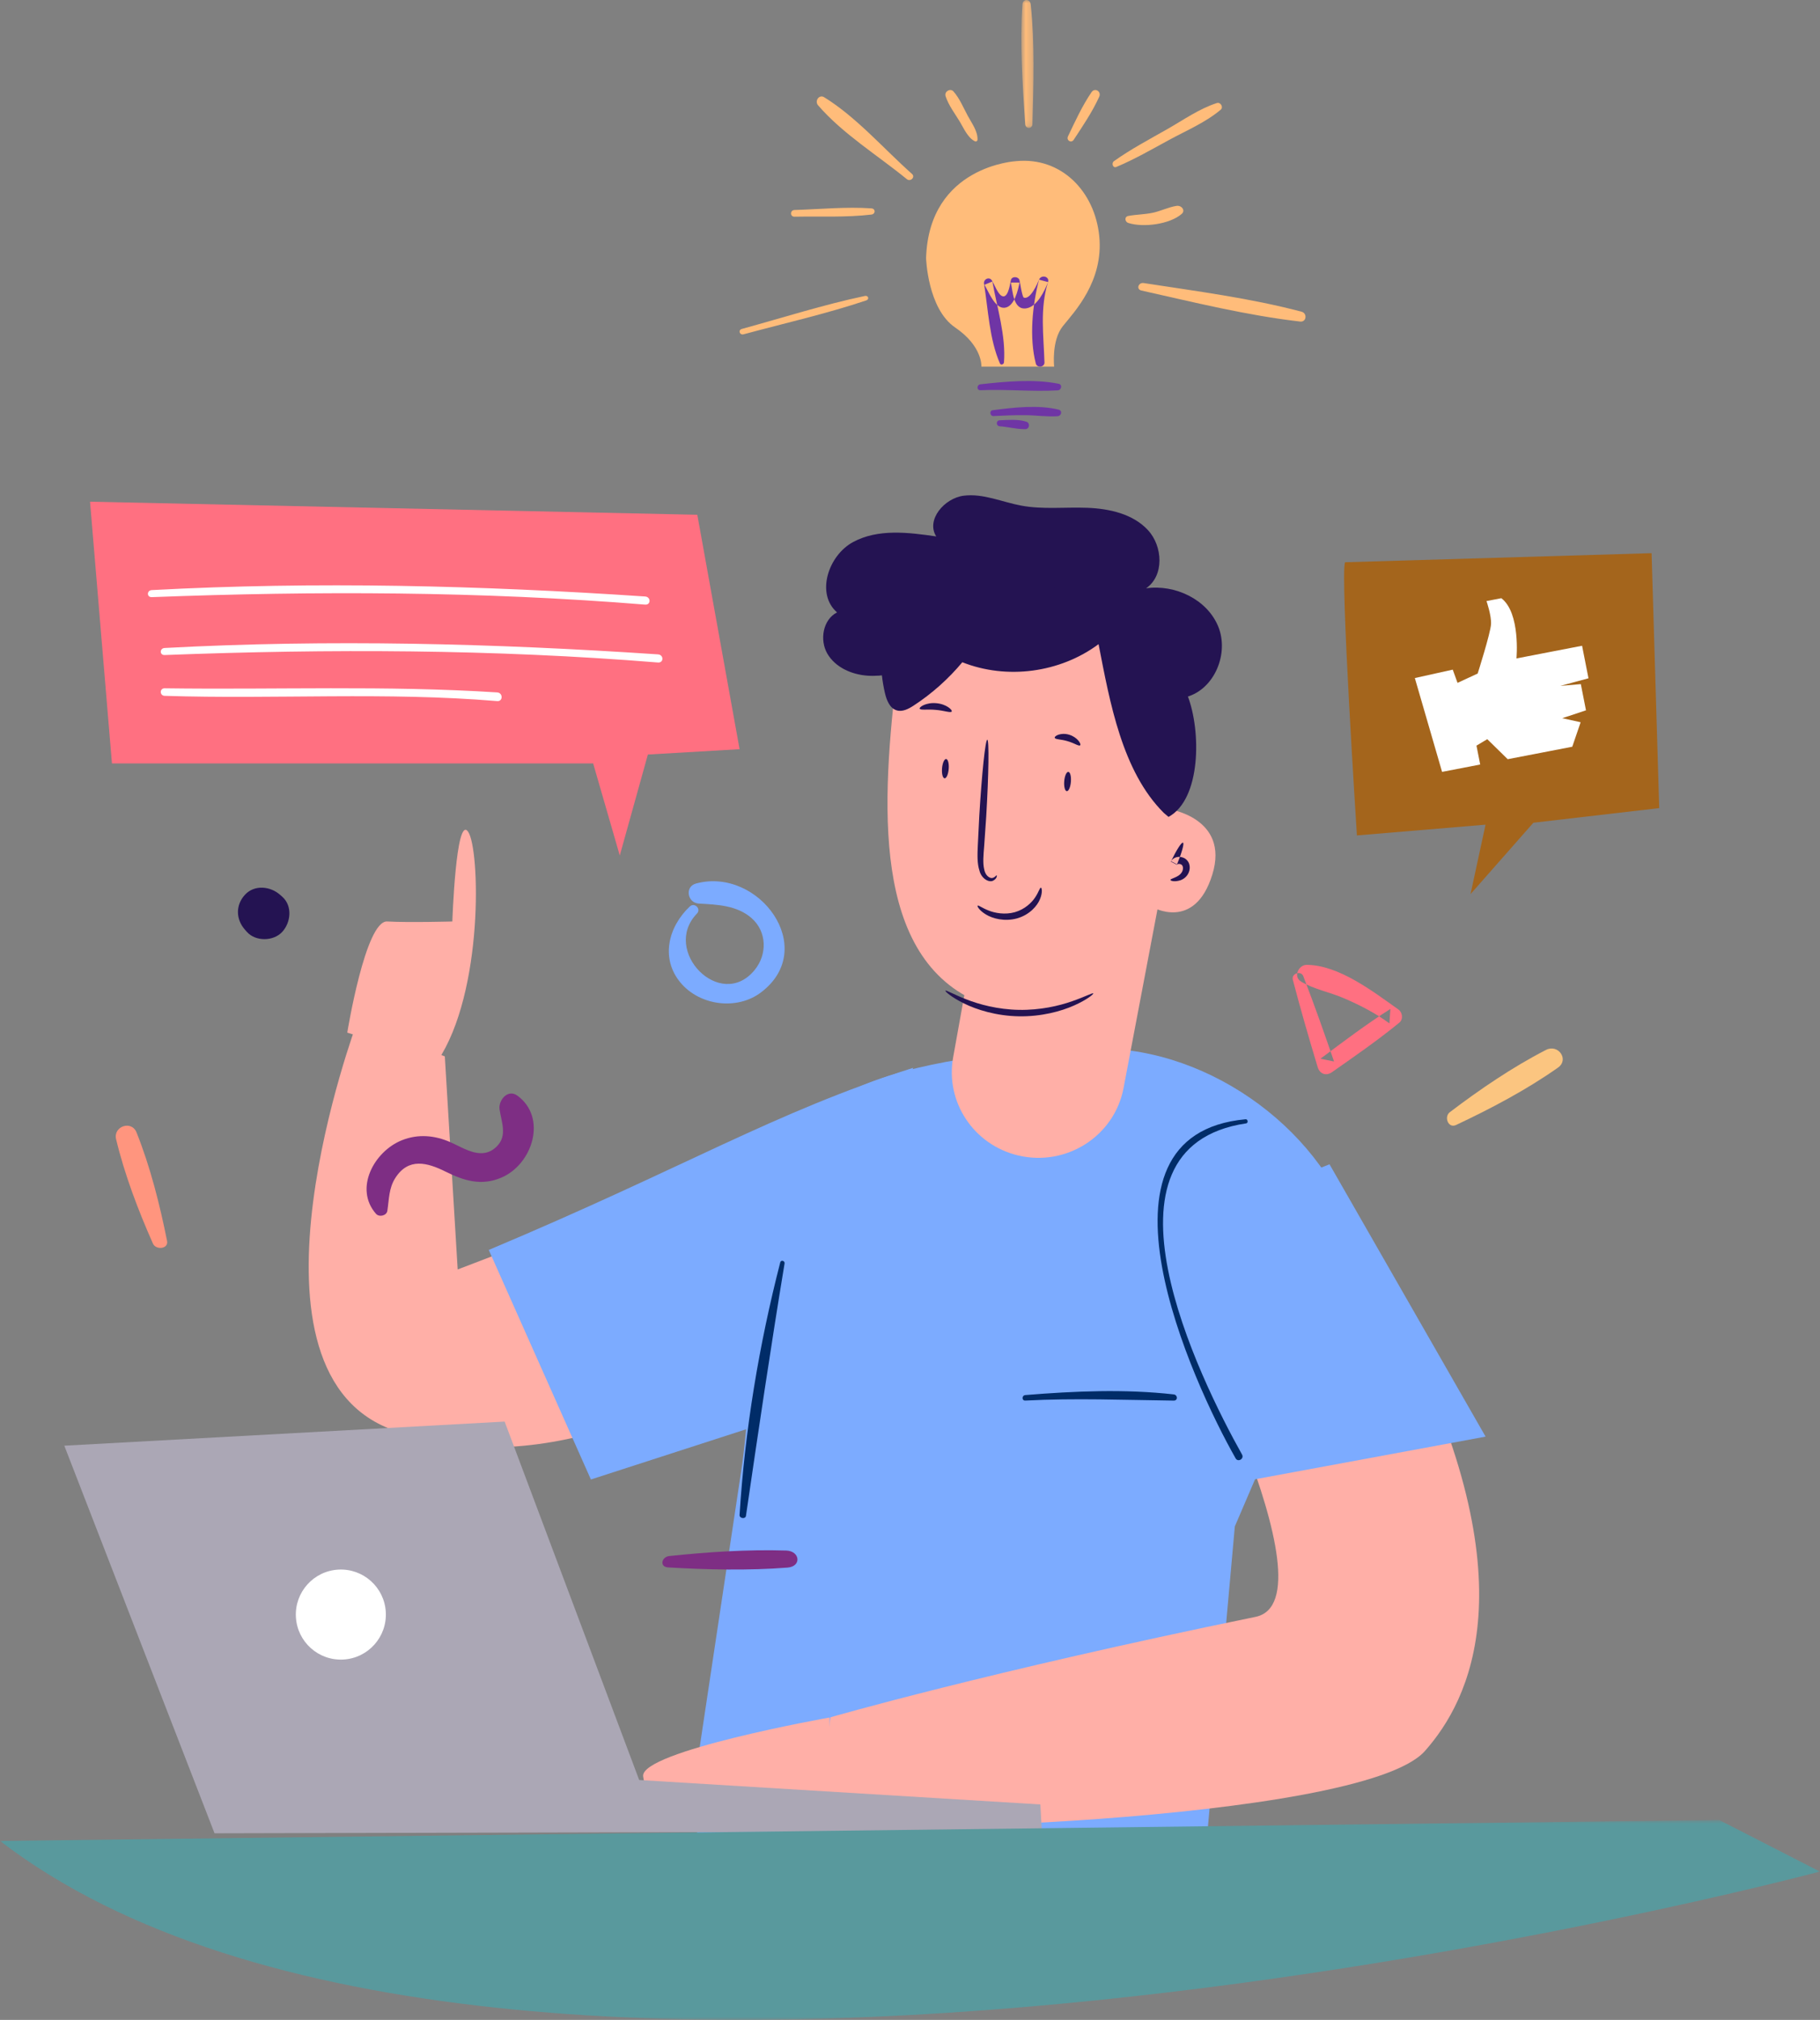 <svg width="283" height="314" viewBox="0 0 283 314" fill="none" xmlns="http://www.w3.org/2000/svg">
<rect x="0" y="0" width="283" height="314" fill="#808080" stroke="none"/>
<path fill-rule="evenodd" clip-rule="evenodd" d="M107.256 140.919C103.921 144.074 102.654 148.985 105.832 152.774C108.825 156.343 114.619 157.1 118.356 154.254C127.38 147.39 117.975 134.722 108.236 137.344C106.43 137.829 106.882 140.363 108.662 140.463C111.511 140.622 114.557 140.731 116.833 142.696C119.277 144.81 119.33 148.383 117.325 150.813C112.018 157.246 102.797 147.773 108.371 142.021C109.076 141.296 107.992 140.223 107.256 140.919Z" fill="#7CABFF"/>
<path fill-rule="evenodd" clip-rule="evenodd" d="M201.028 152.307C202.22 156.866 203.529 161.376 204.889 165.884C205.218 166.969 206.213 167.308 207.115 166.675C210.664 164.185 214.218 161.738 217.579 158.982C218.226 158.452 218.085 157.384 217.445 156.93C213.508 154.14 208.189 150.022 203.192 149.992C201.922 149.986 201.033 151.832 202.321 152.599C204.34 153.799 206.754 154.227 208.907 155.152C211.395 156.218 213.857 157.469 216.049 159.089C216.101 158.341 216.148 157.591 216.198 156.843C212.438 159.234 208.901 161.911 205.325 164.58C206.029 164.724 206.733 164.872 207.437 165.016C205.911 160.564 204.346 156.141 202.655 151.753C202.298 150.828 200.774 151.335 201.028 152.307Z" fill="#FF7081"/>
<path fill-rule="evenodd" clip-rule="evenodd" d="M226.412 174.883C231.83 172.335 237.374 169.407 242.255 165.969C244.046 164.706 242.281 162.242 240.392 163.214C235.174 165.896 230.088 169.363 225.433 172.899C224.501 173.609 225.187 175.459 226.412 174.883Z" fill="#FBC580"/>
<path fill-rule="evenodd" clip-rule="evenodd" d="M25.977 192.902C24.848 187.266 23.378 181.416 21.235 176.054C20.448 174.083 17.575 175.106 18.053 177.093C19.367 182.581 21.484 188.139 23.78 193.317C24.241 194.357 26.233 194.178 25.977 192.902Z" fill="#FF957E"/>
<path fill-rule="evenodd" clip-rule="evenodd" d="M43.882 139.394L43.539 139.092C42.031 137.759 39.558 137.498 38.091 139.092C36.609 140.703 36.664 142.916 38.091 144.527C38.193 144.641 38.293 144.753 38.393 144.869C39.744 146.388 42.524 146.345 43.882 144.869C45.233 143.401 45.507 140.827 43.882 139.394Z" fill="#241352"/>
<path fill-rule="evenodd" clip-rule="evenodd" d="M187.002 293.182C187.002 293.182 129.925 306.413 107 283.565L115.203 228.994C117.696 213.306 116.21 183.126 128.264 172.419C130.596 170.346 132.842 169.315 132.842 169.315C141.298 165.246 156.341 163.048 170.787 162.992C188.334 162.925 206.394 176.148 211 193.02L192.008 237.291L187.002 293.182Z" fill="#7CABFF"/>
<path fill-rule="evenodd" clip-rule="evenodd" d="M182.335 199.775C182.335 199.775 207.935 248.741 195.226 251.348C153.404 259.927 129.132 266.961 129.132 266.961L127 283.085C127.623 285.523 211.607 283.417 221.555 272.212C228.578 264.301 237.916 246.02 218.051 206.453L212.016 192.992L182.335 199.775Z" fill="#FFAFA7"/>
<path fill-rule="evenodd" clip-rule="evenodd" d="M135 172.899L71.166 197.342L69.168 164.22L55.502 158.992C55.502 158.992 35.685 212.156 60.468 222.054C85.252 231.954 113.177 213.662 113.177 213.662L135 172.899Z" fill="#FFAFA7"/>
<path fill-rule="evenodd" clip-rule="evenodd" d="M142 165.992C120.03 173.045 106.928 181.309 76 194.307L91.882 229.992L119.255 221.137L142 165.992Z" fill="#7CABFF"/>
<path fill-rule="evenodd" clip-rule="evenodd" d="M179.006 192.399L194.978 229.992L231 223.329L206.732 180.992L178 192.399" fill="#7CABFF"/>
<path fill-rule="evenodd" clip-rule="evenodd" d="M159.435 217.725C167.16 217.319 174.79 217.635 182.509 217.731C183.184 217.741 183.143 216.839 182.509 216.767C174.902 215.907 167.048 216.251 159.435 216.869C158.861 216.917 158.849 217.757 159.435 217.725Z" fill="#002C68"/>
<path fill-rule="evenodd" clip-rule="evenodd" d="M193.684 173.994C167.713 176.36 185.477 215.008 192.133 226.707C192.501 227.36 193.497 226.775 193.131 226.119C186.515 214.298 168.812 178.332 193.769 174.633C194.127 174.58 194.047 173.96 193.684 173.994Z" fill="#002C68"/>
<path fill-rule="evenodd" clip-rule="evenodd" d="M121.326 196.236C118.03 209.03 115.817 222.335 115.001 235.51C114.966 236.054 115.912 236.192 115.993 235.641C117.909 222.542 119.836 209.48 121.995 196.413C122.064 195.997 121.437 195.805 121.326 196.236Z" fill="#002C68"/>
<path fill-rule="evenodd" clip-rule="evenodd" d="M183.297 124.992C183.698 119.442 184.104 113.892 184.506 108.341C188.881 107.112 191.157 101.532 189.409 97.347C187.664 93.163 182.707 90.813 178.205 91.454C181.045 89.526 180.829 84.922 178.498 82.406C176.167 79.889 172.516 79.073 169.082 78.941C165.649 78.809 162.175 79.225 158.797 78.6C155.806 78.044 152.875 76.678 149.856 77.058C146.837 77.439 143.951 80.827 145.579 83.39C141.225 82.753 136.514 82.173 132.644 84.268C128.775 86.362 126.833 92.321 130.157 95.198C127.961 96.314 127.412 99.484 128.647 101.613C129.882 103.739 132.411 104.858 134.868 105.035C137.328 105.209 139.767 104.589 142.154 103.974" fill="#241352"/>
<path fill-rule="evenodd" clip-rule="evenodd" d="M182.445 114.249L181.58 125.74C181.58 125.74 191.264 127.057 188.506 135.967C185.743 144.878 179.119 140.98 179.119 140.98C179.119 140.98 177.461 163.814 154.271 156.574C135.814 150.811 136.942 126.705 139.285 106.154C140.194 98.192 147.66 92.718 155.459 94.25L169.401 96.989C177.461 98.572 183.067 105.993 182.445 114.249Z" fill="#FFAFA7"/>
<path fill-rule="evenodd" clip-rule="evenodd" d="M181 135.992L174.705 169.142C173.285 176.61 165.83 181.388 158.343 179.626C151.406 177.991 146.963 171.3 148.209 164.366L151.626 145.367L181 135.992Z" fill="#FFAFA7"/>
<path fill-rule="evenodd" clip-rule="evenodd" d="M154.978 136.081C155.015 136.068 155.084 136.567 154.41 136.912C153.711 137.24 152.589 136.525 152.301 135.351C151.927 134.221 151.983 132.852 152.044 131.446C152.118 129.95 152.195 128.426 152.274 126.825C152.666 120.271 153.219 114.975 153.52 114.992C153.815 115.014 153.742 120.341 153.354 126.897C153.242 128.493 153.139 130.02 153.035 131.513C152.917 132.933 152.807 134.17 153.033 135.124C153.197 136.086 153.864 136.558 154.298 136.486C154.742 136.407 154.904 136.02 154.978 136.081Z" fill="#241352"/>
<path fill-rule="evenodd" clip-rule="evenodd" d="M147.005 154.007C147.113 153.881 148.247 154.57 150.243 155.348C152.221 156.13 155.134 156.929 158.433 156.988C161.737 157.049 164.683 156.36 166.698 155.651C168.729 154.948 169.895 154.301 169.995 154.432C170.079 154.526 169.06 155.394 167.029 156.299C165.02 157.203 161.921 158.054 158.409 157.989C154.9 157.925 151.846 156.959 149.879 155.982C147.895 155.002 146.92 154.098 147.005 154.007Z" fill="#241352"/>
<path fill-rule="evenodd" clip-rule="evenodd" d="M152.021 140.786C152.154 140.684 152.687 141.139 153.703 141.537C154.694 141.94 156.263 142.237 157.813 141.801C159.362 141.355 160.441 140.306 160.983 139.468C161.544 138.621 161.676 137.977 161.854 137.992C161.988 137.991 162.156 138.702 161.713 139.772C161.294 140.816 160.11 142.198 158.164 142.762C156.208 143.307 154.337 142.793 153.308 142.161C152.242 141.521 151.909 140.854 152.021 140.786Z" fill="#241352"/>
<path fill-rule="evenodd" clip-rule="evenodd" d="M182 136.786C181.986 136.62 182.566 136.538 183.209 136.143C183.53 135.939 183.808 135.649 183.91 135.244C184.013 134.83 183.895 134.445 183.572 134.342C183.306 134.239 183.053 134.326 182.994 134.422L182.059 133.941C182.935 132.141 183.718 130.897 183.948 130.998C184.174 131.099 183.777 132.511 183.024 134.366L182.091 133.882C182.483 133.218 183.342 133.067 183.963 133.319C184.418 133.468 184.819 133.922 184.927 134.351C185.055 134.788 185.001 135.21 184.87 135.559C184.614 136.271 184.009 136.689 183.543 136.842C182.568 137.149 181.996 136.91 182 136.786Z" fill="#241352"/>
<path fill-rule="evenodd" clip-rule="evenodd" d="M164.007 114.689C163.908 114.431 164.936 113.825 166.235 114.211C167.535 114.589 168.162 115.681 167.964 115.853C167.771 116.057 167.019 115.503 165.997 115.219C164.986 114.905 164.083 114.973 164.007 114.689Z" fill="#241352"/>
<path fill-rule="evenodd" clip-rule="evenodd" d="M143.01 110.169C142.882 109.921 144.01 109.169 145.588 109.315C147.167 109.449 148.149 110.389 147.981 110.609C147.822 110.859 146.794 110.453 145.5 110.353C144.205 110.223 143.124 110.443 143.01 110.169Z" fill="#241352"/>
<path fill-rule="evenodd" clip-rule="evenodd" d="M180.968 126.371C174.485 119.926 172.58 109.189 170.821 100.137C164.818 104.594 156.558 105.69 149.636 102.949C147.462 105.552 144.91 107.825 142.089 109.671C141.286 110.195 140.334 110.706 139.422 110.425C138.334 110.09 137.85 108.818 137.591 107.69C136.762 104.079 136.733 100.212 137.968 96.725C139.204 93.236 141.792 90.173 145.186 88.834C148.811 87.401 152.892 88.025 156.655 89.019C162.325 90.519 167.791 92.822 172.848 95.84C177.808 98.802 182.574 102.723 184.677 108.18C186.782 113.634 186.773 124.234 181.699 126.992" fill="#241352"/>
<path fill-rule="evenodd" clip-rule="evenodd" d="M165.882 122.992C165.594 122.974 165.416 122.286 165.48 121.458C165.546 120.63 165.832 119.975 166.118 119.993C166.406 120.011 166.586 120.698 166.518 121.526C166.454 122.353 166.168 123.01 165.882 122.992Z" fill="#241352"/>
<path fill-rule="evenodd" clip-rule="evenodd" d="M146.881 120.992C146.593 120.974 146.415 120.286 146.481 119.458C146.545 118.63 146.831 117.975 147.117 117.993C147.405 118.011 147.585 118.698 147.519 119.526C147.453 120.353 147.169 121.01 146.881 120.992Z" fill="#241352"/>
<path fill-rule="evenodd" clip-rule="evenodd" d="M54 160.523C54 160.523 56.826 143.059 60.205 143.247C63.583 143.435 70.336 143.247 70.336 143.247C70.336 143.247 70.9 126.634 72.778 129.277C74.653 131.92 75.243 154.27 68.006 164.992L54 160.523Z" fill="#FFAFA7"/>
<path fill-rule="evenodd" clip-rule="evenodd" d="M129 266.992C129 266.992 99.428 272.255 100.008 276.157C100.585 280.058 102.662 283.992 102.662 283.992L129 283.362V266.992Z" fill="#FFAFA7"/>
<path fill-rule="evenodd" clip-rule="evenodd" d="M162 284.684L161.771 280.508L99.39 276.71L78.469 220.992L10 224.739L33.359 284.992L162 284.684Z" fill="#ABA7B5"/>
<path fill-rule="evenodd" clip-rule="evenodd" d="M48.008 251.266C48.16 254.023 50.518 256.135 53.277 255.985C56.034 255.832 58.147 253.475 57.992 250.716C57.841 247.96 55.484 245.847 52.727 246C49.968 246.153 47.857 248.51 48.008 251.266Z" fill="white"/>
<path fill-rule="evenodd" clip-rule="evenodd" d="M46.011 251.377C46.224 255.238 49.526 258.195 53.385 257.981C57.245 257.77 60.201 254.468 59.989 250.607C59.778 246.747 56.476 243.79 52.615 244.003C48.755 244.214 45.797 247.516 46.011 251.377Z" fill="white"/>
<mask id="mask0" mask-type="alpha" maskUnits="userSpaceOnUse" x="0" y="282" width="283" height="32">
<path d="M0 282.927H282.979V313.992H0V282.927Z" fill="white"/>
</mask>
<g mask="url(#mask0)">
<path fill-rule="evenodd" clip-rule="evenodd" d="M-0.001 286.18L267.325 282.927L282.979 290.941C282.979 290.941 77.762 345.848 -0.001 286.18Z" fill="#59999D"/>
</g>
<path fill-rule="evenodd" clip-rule="evenodd" d="M158.032 25.049C158.032 25.049 144.454 25.725 144 40.121C144 40.121 144.228 47.994 148.528 50.917C152.827 53.84 152.6 56.992 152.6 56.992H163.914C163.914 56.992 163.463 52.943 165.273 50.693C167.083 48.442 171.609 43.72 170.932 36.747C170.252 29.772 165.045 24.374 158.032 25.049Z" fill="#FFBC7A"/>
<path fill-rule="evenodd" clip-rule="evenodd" d="M152.458 60.664C156.455 60.484 160.499 60.91 164.471 60.686C165.043 60.652 165.239 59.786 164.613 59.66C160.752 58.884 156.339 59.314 152.458 59.738C151.863 59.802 151.832 60.692 152.458 60.664Z" fill="#6F35A5"/>
<path fill-rule="evenodd" clip-rule="evenodd" d="M154.486 64.681C156.141 64.591 157.808 64.527 159.467 64.543C161.118 64.559 162.81 64.815 164.451 64.703C165.054 64.661 165.24 63.833 164.6 63.677C161.424 62.901 157.562 63.349 154.353 63.771C153.804 63.845 153.932 64.711 154.486 64.681Z" fill="#6F35A5"/>
<path fill-rule="evenodd" clip-rule="evenodd" d="M155.435 66.263C156.758 66.357 158.124 66.741 159.442 66.713C160.094 66.697 160.213 65.753 159.593 65.553C158.313 65.139 156.762 65.283 155.435 65.337C154.851 65.361 154.859 66.221 155.435 66.263Z" fill="#6F35A5"/>
<path fill-rule="evenodd" clip-rule="evenodd" d="M156.111 56.343C156.437 52.27 155.025 47.762 154.309 43.764C153.897 43.934 153.488 44.101 153.077 44.27C153.671 45.215 154.655 47.944 156.167 47.847C157.73 47.745 158.311 45.035 158.529 43.931H157.182C157.484 45.19 157.521 48.225 159.554 47.938C161.276 47.694 162.436 45.211 162.962 43.849C162.499 43.724 162.031 43.599 161.563 43.474C160.523 47.46 160.024 52.504 161.064 56.519C161.252 57.242 162.431 57.099 162.409 56.343C162.281 52.121 161.674 47.988 162.962 43.849C163.241 42.961 161.896 42.645 161.563 43.474C161.371 43.944 160.259 46.618 159.206 46.273C158.94 46.186 158.59 43.802 158.529 43.572C158.374 42.948 157.306 42.899 157.182 43.572C157.029 44.39 156.679 46.62 155.686 45.953C155.112 45.569 154.605 44.196 154.241 43.608C153.826 42.935 152.896 43.411 153.009 44.113C153.66 48.111 153.839 52.769 155.491 56.508C155.634 56.83 156.089 56.627 156.111 56.343Z" fill="#6F35A5"/>
<path fill-rule="evenodd" clip-rule="evenodd" d="M115.625 51.969C121.969 50.253 128.516 48.774 134.71 46.697C135.205 46.531 135.024 45.892 134.486 46.006C128.029 47.369 121.69 49.401 115.353 51.135C114.733 51.305 114.997 52.139 115.625 51.969Z" fill="#FFBC7A"/>
<path fill-rule="evenodd" clip-rule="evenodd" d="M123.544 33.685C127.485 33.611 131.586 33.819 135.496 33.357C136.153 33.279 136.183 32.439 135.496 32.393C131.566 32.119 127.482 32.527 123.544 32.645C122.822 32.667 122.815 33.699 123.544 33.685Z" fill="#FFBC7A"/>
<path fill-rule="evenodd" clip-rule="evenodd" d="M141.81 27.037C137.396 23.114 133.182 18.219 128.153 15.114C127.365 14.628 126.632 15.708 127.204 16.37C131.061 20.83 136.473 24.144 141.01 27.853C141.569 28.311 142.369 27.532 141.81 27.037Z" fill="#FFBC7A"/>
<path fill-rule="evenodd" clip-rule="evenodd" d="M151.999 21.701C152.041 20.396 151.1 19.142 150.511 18.056C149.815 16.773 149.213 15.284 148.255 14.209C147.77 13.668 146.791 14.221 147.04 14.974C147.504 16.379 148.46 17.626 149.218 18.871C149.857 19.932 150.477 21.414 151.581 21.958C151.773 22.054 151.99 21.942 151.999 21.701Z" fill="#FFBC7A"/>
<mask id="mask1" mask-type="alpha" maskUnits="userSpaceOnUse" x="158" y="0" width="3" height="20">
<path d="M158.761 0H160.761V19.884H158.761V0Z" fill="white"/>
</mask>
<g mask="url(#mask1)">
<path fill-rule="evenodd" clip-rule="evenodd" d="M160.532 19.285C160.702 13.191 160.91 6.745 160.27 0.684C160.174 -0.214 159.05 -0.242 158.986 0.684C158.566 6.769 159.014 13.2 159.408 19.285C159.458 20.077 160.51 20.092 160.532 19.285Z" fill="#FFBC7A"/>
</g>
<path fill-rule="evenodd" clip-rule="evenodd" d="M166.948 21.741C168.366 19.582 169.842 17.416 170.919 15.049C171.301 14.214 170.243 13.574 169.73 14.326C168.272 16.464 167.179 18.863 166.062 21.205C165.772 21.82 166.575 22.309 166.948 21.741Z" fill="#FFBC7A"/>
<path fill-rule="evenodd" clip-rule="evenodd" d="M173.588 25.952C176.433 24.759 179.112 23.209 181.819 21.737C184.491 20.286 187.484 19.023 189.812 17.055C190.286 16.652 189.781 15.832 189.206 16.02C186.481 16.904 184.016 18.643 181.536 20.057C178.73 21.659 175.841 23.178 173.208 25.057C172.797 25.351 173.033 26.184 173.588 25.952Z" fill="#FFBC7A"/>
<path fill-rule="evenodd" clip-rule="evenodd" d="M175.445 34.661C177.82 35.413 181.902 34.858 183.745 33.257C184.387 32.7 183.703 31.882 182.94 32.005C181.673 32.204 180.504 32.81 179.242 33.077C177.986 33.341 176.701 33.337 175.445 33.57C174.797 33.691 174.909 34.49 175.445 34.661Z" fill="#FFBC7A"/>
<path fill-rule="evenodd" clip-rule="evenodd" d="M177.484 45.164C185.563 46.972 193.9 49.038 202.165 49.986C203.163 50.099 203.298 48.701 202.398 48.461C194.479 46.354 185.977 45.261 177.842 44.003C177.006 43.874 176.629 44.972 177.484 45.164Z" fill="#FFBC7A"/>
<path fill-rule="evenodd" clip-rule="evenodd" d="M60.229 188.235C60.505 186.424 60.452 184.7 61.48 183.104C63.531 179.922 66.441 180.723 69.258 182.121C72.13 183.547 74.832 184.401 77.954 183.07C82.829 180.989 85.115 173.741 80.465 170.332C78.959 169.227 77.476 171.05 77.677 172.447C77.958 174.396 78.94 176.54 77.245 178.218C74.98 180.459 72.323 178.577 70.062 177.571C67.619 176.485 65.024 176.247 62.504 177.25C58.167 178.98 55.022 184.779 58.467 188.693C58.952 189.246 60.111 188.997 60.229 188.235Z" fill="#7E2E84"/>
<path fill-rule="evenodd" clip-rule="evenodd" d="M103.89 243.663C109.976 244.021 116.373 244.165 122.45 243.69C124.683 243.515 124.407 241.103 122.241 241.037C116.257 240.851 109.986 241.266 104.056 241.895C102.867 242.022 102.511 243.581 103.89 243.663Z" fill="#7E2E84"/>
<path fill-rule="evenodd" clip-rule="evenodd" d="M209.154 87.404C208.344 88.987 210.994 129.871 210.994 129.871L230.992 128.198L228.66 138.992L238.432 127.897L258 125.623L256.812 85.992L209.154 87.404Z" fill="#A4651C"/>
<path fill-rule="evenodd" clip-rule="evenodd" d="M220 105.406L224.235 119.992L230.162 118.847L229.583 115.911L231.264 114.909L234.439 118.021L244.479 116.082L245.78 112.278L242.923 111.645L246.611 110.423L245.81 106.348L242.62 106.626L247 105.442L246.004 100.385L235.802 102.356C235.802 102.356 236.46 95.289 233.448 92.992L231.142 93.439C231.142 93.439 231.92 95.657 231.847 97.025C231.777 98.393 229.771 104.703 229.771 104.703L226.638 106.156L225.895 104.098L220 105.406Z" fill="white"/>
<path fill-rule="evenodd" clip-rule="evenodd" d="M14 77.992L17.407 118.677H92.232L96.373 132.992L100.742 117.294L115 116.464L108.428 80.024L14 77.992Z" fill="#FF7081"/>
<path fill-rule="evenodd" clip-rule="evenodd" d="M23.598 92.828C49.221 91.852 74.754 91.918 100.314 93.989C101.226 94.062 101.231 92.789 100.314 92.727C74.784 91.013 49.168 90.36 23.598 91.733C22.806 91.776 22.796 92.858 23.598 92.828Z" fill="white"/>
<path fill-rule="evenodd" clip-rule="evenodd" d="M25.598 101.828C51.22 100.852 76.755 100.918 102.314 102.989C103.226 103.062 103.231 101.789 102.314 101.725C76.785 100.013 51.169 99.361 25.598 100.733C24.806 100.776 24.796 101.858 25.598 101.828Z" fill="white"/>
<path fill-rule="evenodd" clip-rule="evenodd" d="M25.602 108.171C42.91 108.723 60.018 107.535 77.309 108.989C78.227 109.067 78.233 107.699 77.309 107.639C60.037 106.529 42.895 107.239 25.602 106.999C24.797 106.987 24.802 108.145 25.602 108.171Z" fill="white"/>
</svg>

